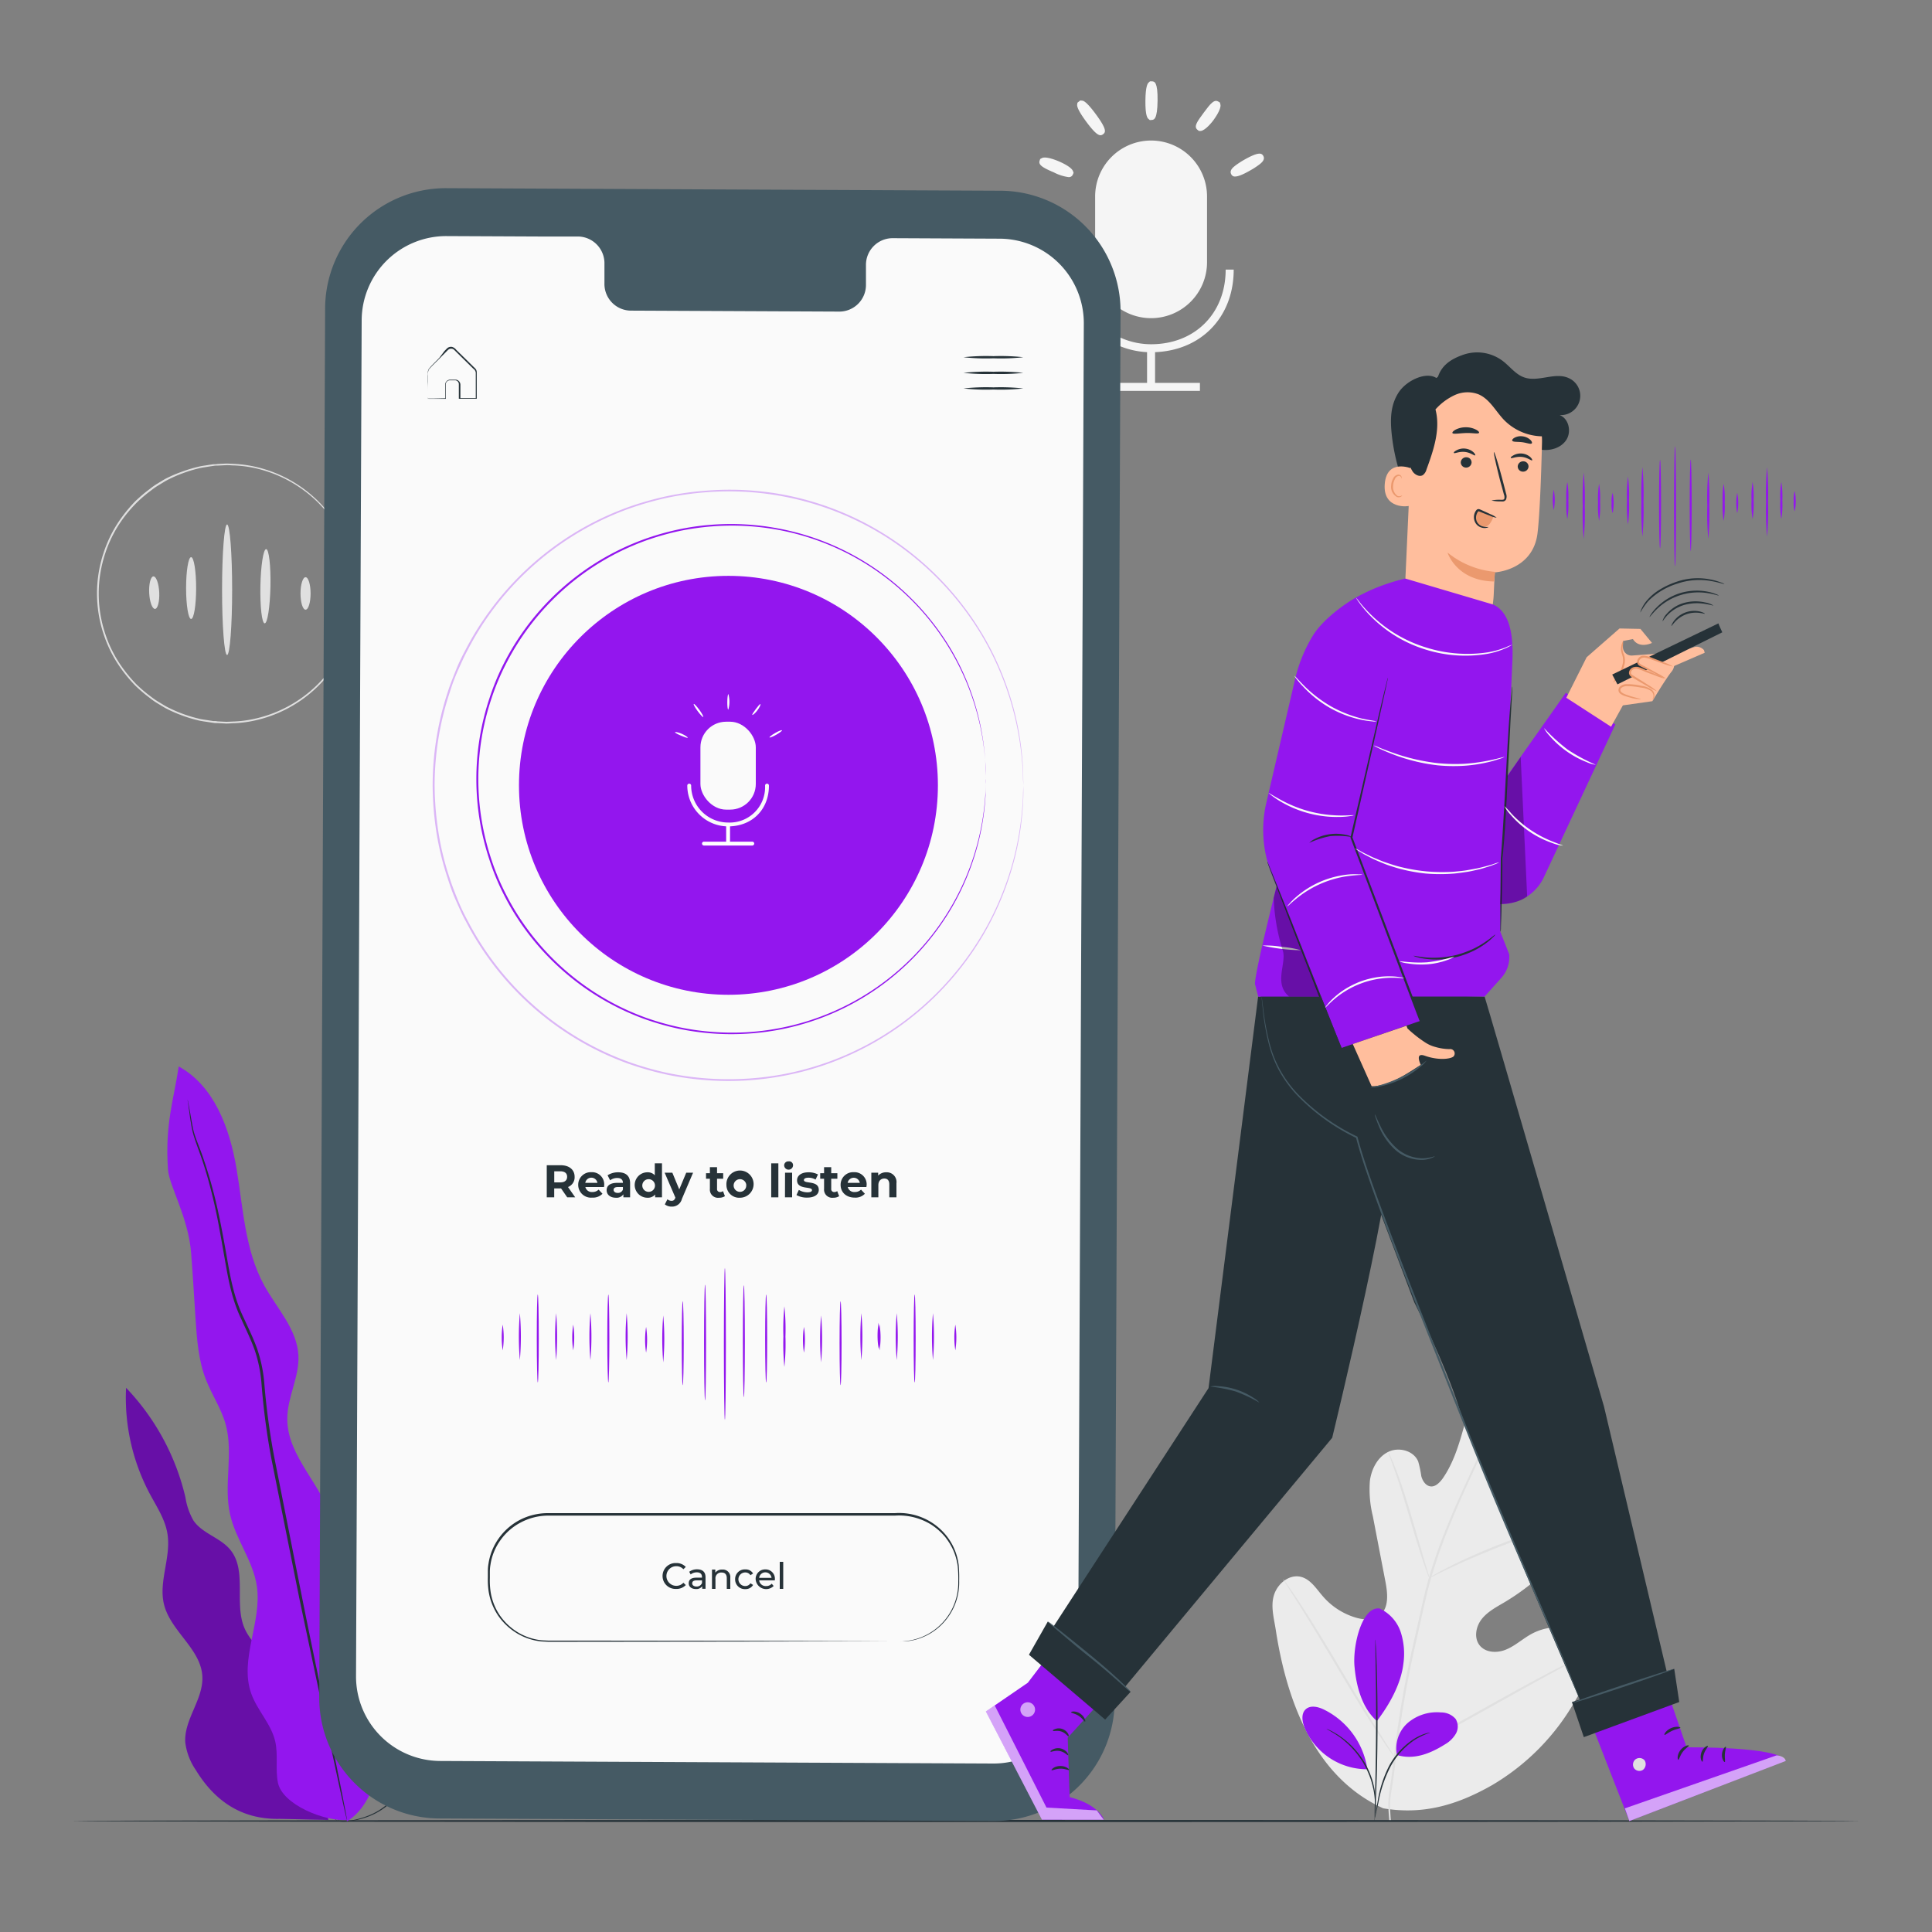 <svg xmlns="http://www.w3.org/2000/svg" viewBox="0 0 500 500"><rect x="0" y="0" width="500" height="500" fill="#808080" stroke="none"/><g id="freepik--background-complete--inject-47"><path d="M58.77,169.51c-.72,0-1.3-7.56-1.3-16.89s.58-16.89,1.3-16.89,1.31,7.56,1.31,16.89S59.49,169.51,58.77,169.51Z" style="fill:#e0e0e0"></path><path d="M49.46,160.19c-.72,0-1.3-3.6-1.3-8s.58-8,1.3-8,1.3,3.6,1.3,8S50.18,160.19,49.46,160.19Z" style="fill:#e0e0e0"></path><path d="M40.11,157.59c-.71,0-1.39-1.82-1.5-4.15s.38-4.23,1.09-4.27,1.4,1.82,1.51,4.15S40.83,157.55,40.11,157.59Z" style="fill:#e0e0e0"></path><path d="M68.5,161.32c-.72,0-1.21-4.32-1.11-9.63s.77-9.6,1.49-9.58,1.22,4.32,1.11,9.63S69.22,161.34,68.5,161.32Z" style="fill:#e0e0e0"></path><path d="M79.08,157.79c-.72,0-1.31-1.88-1.31-4.2s.59-4.21,1.31-4.21,1.3,1.88,1.3,4.21S79.8,157.79,79.08,157.79Z" style="fill:#e0e0e0"></path><path d="M92.22,153.59s0-.19,0-.54-.06-.91-.11-1.59c0-.35,0-.74-.07-1.17s-.14-.89-.21-1.4a23.87,23.87,0,0,0-.7-3.44,31.69,31.69,0,0,0-3.71-8.87,33.47,33.47,0,0,0-22.46-15.64,32.12,32.12,0,0,0-4.2-.48c-.72,0-1.44-.1-2.17-.08l-2.2.11c-.37,0-.74,0-1.11.07l-1.11.17c-.74.13-1.49.21-2.23.37a34.34,34.34,0,0,0-4.43,1.3,33.68,33.68,0,0,0-4.33,1.9c-.7.38-1.37.82-2.07,1.24a16.57,16.57,0,0,0-2,1.38,35.36,35.36,0,0,0-3.76,3.2A36.8,36.8,0,0,0,32,134a32.14,32.14,0,0,0-4.74,9.14,32.94,32.94,0,0,0,0,20.95A32.08,32.08,0,0,0,32,173.21a37.65,37.65,0,0,0,3.25,3.84,37.88,37.88,0,0,0,3.77,3.21,19.23,19.23,0,0,0,2,1.38c.7.41,1.37.85,2.07,1.23a35.2,35.2,0,0,0,4.33,1.91,36,36,0,0,0,4.43,1.3c.74.15,1.5.24,2.24.36l1.1.17c.37,0,.74,0,1.11.08l2.2.11c.73,0,1.45-.06,2.17-.08a30.31,30.31,0,0,0,4.2-.49,33.39,33.39,0,0,0,22.46-15.64,31.77,31.77,0,0,0,3.71-8.86,23.72,23.72,0,0,0,.7-3.45c.07-.5.17-1,.21-1.4s.05-.81.07-1.16c0-.69.08-1.21.11-1.59s0-.54,0-.54,0,.18,0,.54,0,.91,0,1.59c0,.35,0,.75,0,1.18s-.12.89-.19,1.4a23.36,23.36,0,0,1-.65,3.48,31.88,31.88,0,0,1-3.66,9A33.62,33.62,0,0,1,65,186.66a31.19,31.19,0,0,1-4.26.5c-.72,0-1.45.1-2.19.09l-2.23-.11c-.37,0-.75,0-1.13-.07l-1.12-.17c-.75-.12-1.51-.21-2.27-.36a35.23,35.23,0,0,1-4.49-1.31,36.19,36.19,0,0,1-4.4-1.92c-.71-.39-1.4-.84-2.1-1.25a17.55,17.55,0,0,1-2-1.4,37.73,37.73,0,0,1-3.82-3.25,37.64,37.64,0,0,1-3.31-3.9,32.84,32.84,0,0,1-4.83-9.29,33.28,33.28,0,0,1,0-21.27,32.56,32.56,0,0,1,4.82-9.29,37.64,37.64,0,0,1,3.31-3.9,37.63,37.63,0,0,1,3.82-3.24,17.55,17.55,0,0,1,2-1.4c.71-.42,1.39-.87,2.1-1.25A34.7,34.7,0,0,1,47.3,122a35.23,35.23,0,0,1,4.49-1.31c.76-.16,1.52-.24,2.27-.37l1.12-.17c.38,0,.75,0,1.13-.07l2.23-.11c.73,0,1.47.07,2.19.09a32.84,32.84,0,0,1,4.26.51,33.63,33.63,0,0,1,22.63,15.91,31.92,31.92,0,0,1,3.66,9,23.49,23.49,0,0,1,.65,3.47c.07.51.15,1,.19,1.41s0,.82,0,1.17c0,.69,0,1.22,0,1.6S92.22,153.59,92.22,153.59Z" style="fill:#e0e0e0"></path><path d="M297.9,82.34h0a14.48,14.48,0,0,1-14.48-14.48v-17A14.48,14.48,0,0,1,297.9,36.37h0a14.48,14.48,0,0,1,14.48,14.48v17A14.48,14.48,0,0,1,297.9,82.34Z" style="fill:#f5f5f5"></path><path d="M297.9,91.16a21.4,21.4,0,0,1-21.38-21.38h2.07A19.33,19.33,0,0,0,297.9,89.09c11.36,0,19.3-8,19.3-19.31h2.08C319.28,82.36,310.48,91.15,297.9,91.16Z" style="fill:#f5f5f5"></path><rect x="296.86" y="90.12" width="2.07" height="10.47" style="fill:#f5f5f5"></rect><rect x="285.26" y="99.09" width="25.28" height="2.07" style="fill:#f5f5f5"></rect><path d="M276.55,45.84a11.57,11.57,0,0,1-3.74-1.19c-3.08-1.31-4.12-2-3.75-3.08l.14-.43.49-.25c1.08-.49,3.82.64,4.35.87s3.25,1.42,3.65,2.54l.15.42-.21.5h0A1.09,1.09,0,0,1,276.55,45.84Z" style="fill:#f5f5f5"></path><path d="M284.82,35c-.66,0-1.66-.74-3.74-3.56-2.47-3.36-2.35-4.17-2.3-4.44l.06-.42.73-.58.49.05c.27,0,1.09.17,3.55,3.52,2.89,3.92,2.56,4.66,1.86,5.17h0A1.09,1.09,0,0,1,284.82,35Z" style="fill:#f5f5f5"></path><path d="M297.58,31.08l-.4-.34c-.2-.19-.79-.75-.75-4.7s.65-4.5.85-4.69l.34-.3h.52c.63.05,1.5.12,1.44,5s-.92,4.95-1.55,5Z" style="fill:#f5f5f5"></path><path d="M310.28,33.89l-.43-.34c-.91-.84-.09-2,1.69-4.41s2.7-3.49,3.77-2.85l.4.24.14.54c.25,1.23-1.58,3.69-1.79,4s-2.07,2.71-3.31,2.82Z" style="fill:#f5f5f5"></path><path d="M319.65,45.68a1,1,0,0,1-1-.58c-.56-1,.51-1.81,1-2.21A21.87,21.87,0,0,1,322,41.35c3.84-2.18,4.55-1.69,4.94-1,.56,1-.51,1.81-1,2.21a20.5,20.5,0,0,1-2.35,1.53C321.5,45.29,320.34,45.68,319.65,45.68Z" style="fill:#f5f5f5"></path><path d="M358,468c-17.71-8-25-27.71-27.82-46.11-.47-3.07-1.4-6.22-.45-9.17s4-5.4,7-4.62c2.46.64,3.94,3.09,5.61,5a18,18,0,0,0,8.42,5.5c2.13.65,4.65.82,6.37-.59,2.37-1.94,2-5.64,1.42-8.67q-1.63-8.47-3.26-16.95a28.78,28.78,0,0,1-.76-9.18c.41-3.05,2-6.12,4.74-7.46s6.61-.35,7.77,2.51a27.89,27.89,0,0,1,.79,3.76c.32,1.25,1.17,2.53,2.43,2.66s2.33-1,3.07-2c2.56-3.65,4-8,5.21-12.28s2.44-8.67,4.66-12.54,5.66-7.25,10-8.3,9.43.76,11.32,4.83.21,8.87-1.86,12.84A69,69,0,0,1,391,383.34a5.66,5.66,0,0,0-1.89,3c-.28,2.15,2,3.8,4.13,4.09,2.4.34,4.81-.35,7.23-.52s5.18.41,6.49,2.48c1.82,2.87-.17,6.6-2.33,9.21a59.18,59.18,0,0,1-15.33,13.1c-2.08,1.23-4.3,2.39-5.81,4.29s-2.09,4.83-.6,6.77,4.4,2.1,6.66,1.23,4.11-2.53,6.19-3.78c3.87-2.35,9.31-3.06,12.65.05a9.73,9.73,0,0,1,2.6,8.3,22.53,22.53,0,0,1-3.2,8.35A59.34,59.34,0,0,1,386.14,462c-9.05,5.15-17.84,7.72-28.11,6" style="fill:#ebebeb"></path><path d="M359.56,471.33c-.68-7.37.06-5.93,1.06-15.65A275.52,275.52,0,0,1,366,424.4c.61-2.74,1.22-5.46,1.82-8.13s1.21-5.31,1.95-7.86a139.3,139.3,0,0,1,5.13-14.4c1.86-4.51,3.78-8.71,5.6-12.63s3.62-7.54,5.38-10.77a109.78,109.78,0,0,1,9.45-14.6c1.24-1.63,2.25-2.86,2.94-3.69l.8-.94a1.88,1.88,0,0,1,.29-.3,3.64,3.64,0,0,1-.25.34c-.18.24-.43.57-.75,1-.66.85-1.64,2.11-2.86,3.76a115.81,115.81,0,0,0-9.26,14.66c-1.74,3.23-3.5,6.85-5.31,10.77s-3.71,8.13-5.55,12.63a140.24,140.24,0,0,0-5.07,14.36c-.74,2.54-1.33,5.16-1.94,7.83s-1.2,5.38-1.82,8.13a282.48,282.48,0,0,0-5.39,31.21c-1,9.68-1.81,8.21-1.18,15.55" style="fill:#e0e0e0"></path><path d="M369.91,408.36a5.92,5.92,0,0,1-.54-1.24c-.31-.81-.73-2-1.22-3.46-1-3-2.22-7.06-3.56-11.59s-2.62-8.62-3.66-11.54c-.51-1.46-.93-2.64-1.24-3.45a5.81,5.81,0,0,1-.41-1.28,6.36,6.36,0,0,1,.61,1.2c.37.79.86,1.95,1.42,3.39,1.13,2.9,2.48,7,3.82,11.52s2.49,8.53,3.4,11.62c.41,1.4.77,2.58,1.05,3.52A5.81,5.81,0,0,1,369.91,408.36Z" style="fill:#e0e0e0"></path><path d="M407.57,393.82a8.33,8.33,0,0,1-1.52.48c-1,.27-2.41.66-4.16,1.2-3.5,1.05-8.29,2.67-13.49,4.69s-9.83,4.06-13.14,5.63c-1.65.77-3,1.43-3.9,1.88a7.91,7.91,0,0,1-1.45.66,8.3,8.3,0,0,1,1.35-.85c.89-.52,2.19-1.24,3.83-2.06,3.27-1.66,7.89-3.77,13.1-5.8a140.46,140.46,0,0,1,13.59-4.54c1.76-.49,3.21-.82,4.22-1A8.69,8.69,0,0,1,407.57,393.82Z" style="fill:#e0e0e0"></path><path d="M361,454.87s-.14-.13-.36-.42l-.93-1.29c-.8-1.12-1.92-2.78-3.27-4.84-2.72-4.12-6.28-9.93-10.13-16.39s-7.37-12.3-10-16.47l-3.12-4.93-.84-1.35a1.75,1.75,0,0,1-.26-.49,2.3,2.3,0,0,1,.35.43c.26.35.56.77.93,1.29.81,1.12,1.92,2.77,3.28,4.83,2.71,4.12,6.28,9.93,10.13,16.4s7.36,12.29,10,16.46l3.12,4.93.85,1.35A2.91,2.91,0,0,1,361,454.87Z" style="fill:#e0e0e0"></path><path d="M409.71,428.53a1.9,1.9,0,0,1-.48.31l-1.41.78-5.22,2.83c-4.4,2.4-10.45,5.77-17.12,9.5s-12.77,7.06-17.22,9.36c-2.23,1.15-4,2.06-5.31,2.67l-1.46.69a1.82,1.82,0,0,1-.52.2,2,2,0,0,1,.47-.31l1.41-.78,5.22-2.83c4.41-2.39,10.45-5.76,17.13-9.5s12.76-7.06,17.21-9.36c2.23-1.15,4-2.06,5.31-2.66l1.46-.69A2.28,2.28,0,0,1,409.71,428.53Z" style="fill:#e0e0e0"></path></g><g id="freepik--Floor--inject-47"><path d="M481.42,471.28c0,.15-103.62.26-231.41.26s-231.43-.11-231.43-.26S122.18,471,250,471,481.42,471.14,481.42,471.28Z" style="fill:#263238"></path></g><g id="freepik--Plant--inject-47"><path d="M76.23,442c1-4.14-1.69-8.27-4.74-11.25s-6.7-5.65-8.31-9.61c-2.59-6.4.8-14.74-3.6-20.08-2.58-3.13-7.2-4.16-9.5-7.52a17.15,17.15,0,0,1-2.09-6,61.18,61.18,0,0,0-15.36-28.37,53,53,0,0,0,6.12,27.39c1.79,3.36,4,6.63,4.59,10.39,1,6.1-2.39,12.41-.86,18.39,1.76,6.85,9.49,11.4,9.89,18.45.34,6-4.83,11.24-4.41,17.2a16.13,16.13,0,0,0,2.7,7.06c4.66,7.64,11.47,12.89,21.74,12.66L85,471Z" style="fill:#9316EE"></path><g style="opacity:0.3"><path d="M76.23,442c1-4.14-1.69-8.27-4.74-11.25s-6.7-5.65-8.31-9.61c-2.59-6.4.8-14.74-3.6-20.08-2.58-3.13-7.2-4.16-9.5-7.52a17.15,17.15,0,0,1-2.09-6,61.18,61.18,0,0,0-15.36-28.37,53,53,0,0,0,6.12,27.39c1.79,3.36,4,6.63,4.59,10.39,1,6.1-2.39,12.41-.86,18.39,1.76,6.85,9.49,11.4,9.89,18.45.34,6-4.83,11.24-4.41,17.2a16.13,16.13,0,0,0,2.7,7.06c4.66,7.64,11.47,12.89,21.74,12.66L85,471Z"></path></g><path d="M87.53,471.35s.31,0,.88,0A15.9,15.9,0,0,0,91,471.1,22.23,22.23,0,0,0,95,470a17.06,17.06,0,0,0,4.91-2.81,6.64,6.64,0,0,0,1.94-2.66,12.84,12.84,0,0,0,.52-3.66,35.14,35.14,0,0,1,.24-4.12,11.58,11.58,0,0,1,1.53-4.21c1.5-2.69,3.88-5.15,4.59-8.54s.16-7-.47-10.82-1.26-8,.2-12.11,4.09-7.66,5.37-11.95.63-9.05.88-13.91a19.46,19.46,0,0,1,1.64-7.25c1-2.31,2.44-4.42,3.49-6.71,2.12-4.59,2.49-9.88,3.06-15.17.28-2.65.56-5.34.85-8.05a39.6,39.6,0,0,1,1.37-8.19,70.91,70.91,0,0,1,3-7.89,24.56,24.56,0,0,0,1.39-3.93,40.48,40.48,0,0,0,.37-4.2,50.45,50.45,0,0,0-.38-8.58c-.36-2.87-.9-5.75-1.23-8.69,0-.17,0-.35-.06-.51l.57.32a18.69,18.69,0,0,0-6.46,5.52,30.54,30.54,0,0,0-4,7.49c-2,5.31-2.76,10.92-3.8,16.36s-2.37,10.87-5.2,15.51c-1.41,2.3-3.07,4.36-4.5,6.51a17.14,17.14,0,0,0-3,6.88c-.73,5,2.21,9.64,1.63,14.67a17.17,17.17,0,0,1-2.36,6.81c-1.17,2.06-2.52,3.94-3.78,5.81A36.17,36.17,0,0,0,94,407.6a17.87,17.87,0,0,0-1.48,6.11c-.3,4.15.31,8.18,0,12.07a28.39,28.39,0,0,1-3.15,10.54c-1.54,3.12-3.23,5.92-4.65,8.62a43,43,0,0,0-1.89,4,18.61,18.61,0,0,0-1.09,3.89,24.56,24.56,0,0,0-.12,7.08A18.23,18.23,0,0,0,85.08,469a15.63,15.63,0,0,0,2.45,2.39s-.25-.15-.72-.5a5,5,0,0,1-.83-.69,9.35,9.35,0,0,1-1-1.1,18,18,0,0,1-3.65-9.14,24.74,24.74,0,0,1,0-7.18,19.59,19.59,0,0,1,1.08-4,43.83,43.83,0,0,1,1.89-4c1.4-2.72,3.08-5.53,4.58-8.63a27.89,27.89,0,0,0,3-10.36c.29-3.81-.34-7.83,0-12.07a18.2,18.2,0,0,1,1.51-6.32,37.3,37.3,0,0,1,3.34-5.83c1.26-1.88,2.6-3.75,3.73-5.77a16.46,16.46,0,0,0,2.26-6.54c.58-4.72-2.38-9.38-1.66-14.7a17.71,17.71,0,0,1,3.08-7.19c1.44-2.2,3.1-4.25,4.47-6.5,2.74-4.51,4.08-9.84,5.08-15.25s1.76-11.08,3.83-16.5a30.94,30.94,0,0,1,4.12-7.7,19.34,19.34,0,0,1,6.74-5.75l.51-.26.06.58c0,.15,0,.33.06.5.33,2.91.87,5.78,1.23,8.68a50.9,50.9,0,0,1,.38,8.71,40,40,0,0,1-.38,4.33,26.18,26.18,0,0,1-1.43,4.08,70,70,0,0,0-3,7.8,39.36,39.36,0,0,0-1.35,8.06q-.43,4.06-.86,8c-.58,5.26-.94,10.64-3.15,15.39-1.09,2.35-2.49,4.46-3.5,6.7a18.66,18.66,0,0,0-1.6,7c-.26,4.76.41,9.57-.94,14.06s-4.09,8-5.42,12-.83,8.05-.23,11.82,1.25,7.55.41,11-3.23,6-4.7,8.64A11.16,11.16,0,0,0,103,456.8a35.65,35.65,0,0,0-.27,4.07,13.2,13.2,0,0,1-.57,3.76,7.16,7.16,0,0,1-2.06,2.78,17.59,17.59,0,0,1-5,2.8A21.17,21.17,0,0,1,91,471.26,9.9,9.9,0,0,1,87.53,471.35Z" style="fill:#263238"></path><path d="M126.45,322.88a1.35,1.35,0,0,1,0,.4c-.06.3-.12.68-.2,1.15-.19,1-.42,2.49-.85,4.41s-1.54,4.07-2.45,6.66-1.93,5.58-2.82,8.94-1.69,7.07-2.53,11.08-1.75,8.38-3.95,12.5c-1,2.07-2.15,4.14-3,6.35a29,29,0,0,0-1.71,7.06,145,145,0,0,1-2.62,15.3l-7,29.12-6,23.71c-1.73,6.69-3.13,12.13-4.11,16L88,469.86c-.13.45-.23.82-.32,1.12s-.12.38-.14.37a2,2,0,0,1,.06-.39q.1-.45.24-1.14c.25-1.06.59-2.52,1-4.37l3.87-16c1.66-6.78,3.64-14.82,5.83-23.75s4.48-18.79,6.95-29.11a146.08,146.08,0,0,0,2.62-15.24,30,30,0,0,1,1.77-7.23c.91-2.27,2.06-4.35,3.08-6.4,2.18-4,3.07-8.32,4-12.31s1.7-7.73,2.64-11.09,1.94-6.36,2.94-8.94,2.09-4.73,2.57-6.59.75-3.37,1-4.36l.27-1.14A2.25,2.25,0,0,1,126.45,322.88Z" style="fill:#263238"></path><path d="M89.76,471.38c8.19-4.93,10.46-19.78,7-28.68s-9.52-17-10.5-26.54c-.76-7.31,1.6-14.84-.15-22-2.35-9.63-11.82-17.05-11.76-27,0-5.57,3.16-10.83,2.88-16.38-.35-6.82-5.61-12.2-8.89-18.19-5-9.17-5.4-20-7.16-30.34S55.41,281,46.25,276c-1.3,8.76-3.57,14.77-2.78,26.63.28,4.25,5.28,12.38,6,21.71.44,5.57.75,11.16,1.12,16.74.36,5.43.74,11,2.72,16,1.52,3.89,3.93,7.42,5.06,11.43,2.13,7.55-.56,15.76,1.17,23.42,1.46,6.49,6,12.05,6.94,18.63,1.34,9.24-4.59,18.89-1.47,27.7,1.54,4.37,5.16,7.86,6.21,12.38.81,3.5,0,7.22.71,10.74,1.19,5.68,12,10,17.83,9.64" style="fill:#9316EE"></path><path d="M48.56,284.64a2.78,2.78,0,0,1,.12.48c.07.36.16.83.27,1.42.25,1.25.53,3.12,1,5.48s1.8,5,2.86,8.32A116.32,116.32,0,0,1,56,311.59c1,4.22,1.85,8.89,2.73,13.9s1.81,10.38,4.32,15.52c1.17,2.6,2.5,5.23,3.51,8.09a36.74,36.74,0,0,1,1.85,9A182.24,182.24,0,0,0,71,377.22c2.57,12.95,5,25.29,7.24,36.52s4.37,21.29,6.12,29.78,3.09,15.3,4.06,20.1c.45,2.34.81,4.17,1.06,5.47.11.59.19,1.06.26,1.43a3,3,0,0,1,.06.49,2,2,0,0,1-.14-.47c-.09-.36-.2-.83-.34-1.42-.29-1.29-.69-3.11-1.21-5.44l-4.31-20c-1.79-8.49-3.92-18.56-6.28-29.75l-7.31-36.53a181.21,181.21,0,0,1-2.52-19.14,35.89,35.89,0,0,0-1.78-8.87c-1-2.8-2.3-5.42-3.46-8-2.53-5.21-3.43-10.72-4.31-15.7s-1.66-9.68-2.62-13.89-2-8-3.08-11.24-2.27-6-2.75-8.4-.66-4.25-.86-5.51l-.19-1.44A2.57,2.57,0,0,1,48.56,284.64Z" style="fill:#263238"></path><path d="M357.16,416.34a10.31,10.31,0,0,1,5.33,6,18.19,18.19,0,0,1,.71,8.17c-.61,5.3-3.62,10.65-6.86,14.89-4.47-3.89-5.5-10.69-5.8-14.18-.48-5.5,2-15.74,6.62-14.92" style="fill:#9316EE"></path><path d="M361.53,454.2a8.76,8.76,0,0,1,2.83-8.34,11.63,11.63,0,0,1,8.59-2.68,4.92,4.92,0,0,1,3.77,1.69,3.77,3.77,0,0,1,.06,3.8,7.65,7.65,0,0,1-2.82,2.77c-3.87,2.43-8.06,4.07-12.43,2.76" style="fill:#9316EE"></path><path d="M355.8,470.46a5.29,5.29,0,0,1,.16-1.09c.14-.77.32-1.76.54-2.95a30.83,30.83,0,0,1,3-9.41,18.92,18.92,0,0,1,6.75-7.17,13,13,0,0,1,2.75-1.22,7.6,7.6,0,0,1,.8-.2.85.85,0,0,1,.28,0,20.24,20.24,0,0,0-3.69,1.69,19.46,19.46,0,0,0-6.55,7.13,32.94,32.94,0,0,0-3.11,9.28c-.27,1.23-.49,2.23-.66,2.92A5.32,5.32,0,0,1,355.8,470.46Z" style="fill:#263238"></path><path d="M356,424.31a2.48,2.48,0,0,1,0,.47c0,.35.05.81.08,1.37.07,1.19.14,2.91.21,5,.13,4.25.24,10.12.21,16.61s-.18,12.36-.36,16.61c-.08,2.12-.17,3.84-.24,5,0,.56-.07,1-.1,1.37a2.48,2.48,0,0,1-.05.47,1.75,1.75,0,0,1,0-.48c0-.35,0-.81,0-1.37,0-1.23.07-2.94.12-5,.1-4.25.22-10.12.25-16.6s0-12.35-.11-16.6c0-2.09-.06-3.8-.08-5v-1.37A2.42,2.42,0,0,1,356,424.31Z" style="fill:#263238"></path><path d="M353.8,457.42a20.53,20.53,0,0,0-11.2-15c-1.49-.72-3.44-1.18-4.67-.07s-.95,3.1-.35,4.65a17.53,17.53,0,0,0,16.11,10.88" style="fill:#9316EE"></path><path d="M343.32,447.43a5.06,5.06,0,0,1,.95.41,11.8,11.8,0,0,1,1.07.57c.4.25.89.5,1.37.86a19.18,19.18,0,0,1,1.56,1.17,22.28,22.28,0,0,1,1.66,1.51,23,23,0,0,1,3.15,4.05,22.49,22.49,0,0,1,2.08,4.7,20.66,20.66,0,0,1,.52,2.18,16.65,16.65,0,0,1,.27,1.94,15.59,15.59,0,0,1,.07,1.6,7.74,7.74,0,0,1,0,1.22,4.61,4.61,0,0,1-.12,1c-.08,0,.07-1.47-.19-3.82-.08-.58-.15-1.22-.31-1.9s-.34-1.39-.55-2.13a24.05,24.05,0,0,0-2.07-4.61,23.57,23.57,0,0,0-3.08-4,20.12,20.12,0,0,0-1.61-1.51c-.51-.47-1-.84-1.51-1.2C344.63,448.12,343.29,447.5,343.32,447.43Z" style="fill:#263238"></path></g><g id="freepik--Device--inject-47"><path d="M257.09,471.28l-143.38-.66a31.24,31.24,0,0,1-31.09-31.37L84.14,79.8a31.23,31.23,0,0,1,31.38-31.1l143.38.66A31.23,31.23,0,0,1,290,80.73l-1.52,359.45A31.23,31.23,0,0,1,257.09,471.28Z" style="fill:#455a64"></path><path d="M258.69,61.77l-27.8-.13a6.91,6.91,0,0,0-6.78,7l0,5a6.9,6.9,0,0,1-6.78,7l-54.18-.25a6.9,6.9,0,0,1-6.72-7.09l0-5a6.93,6.93,0,0,0-6.72-7.09l-9.78,0-24.33-.11a21.88,21.88,0,0,0-22,21.78L92.14,433.74a21.88,21.88,0,0,0,21.77,22l143.1.66a21.88,21.88,0,0,0,22-21.78l1.48-350.86A21.87,21.87,0,0,0,258.69,61.77Z" style="fill:#fafafa"></path><path d="M187.6,328.11c.14,0,.26,8.82.26,19.69s-.12,19.7-.26,19.7-.26-8.82-.26-19.7S187.46,328.11,187.6,328.11Z" style="fill:#9316EE"></path><path d="M182.47,332.44c.14,0,.26,6.73.26,15s-.12,15-.26,15-.26-6.73-.26-15S182.32,332.44,182.47,332.44Z" style="fill:#9316EE"></path><path d="M176.69,336.74c.14,0,.26,4.87.26,10.88s-.12,10.89-.26,10.89-.26-4.87-.26-10.89S176.55,336.74,176.69,336.74Z" style="fill:#9316EE"></path><path d="M171.65,340.44a68.37,68.37,0,0,1,0,12.14,71,71,0,0,1,0-12.14Z" style="fill:#9316EE"></path><path d="M167.21,343.4a21.52,21.52,0,0,1,0,6.67,21.52,21.52,0,0,1,0-6.67Z" style="fill:#9316EE"></path><path d="M162.18,339.85a71,71,0,0,1,0,12.14,68.37,68.37,0,0,1,0-12.14Z" style="fill:#9316EE"></path><path d="M157.44,335c.14,0,.26,5.1.26,11.4s-.12,11.41-.26,11.41-.27-5.11-.27-11.41S157.29,335,157.44,335Z" style="fill:#9316EE"></path><path d="M217.54,336.74c.14,0,.26,4.87.26,10.88s-.12,10.89-.26,10.89-.26-4.87-.26-10.89S217.4,336.74,217.54,336.74Z" style="fill:#9316EE"></path><path d="M212.5,340.44a71,71,0,0,1,0,12.14,71,71,0,0,1,0-12.14Z" style="fill:#9316EE"></path><path d="M208.06,343.4a21.52,21.52,0,0,1,0,6.67,21.52,21.52,0,0,1,0-6.67Z" style="fill:#9316EE"></path><path d="M203,338.07a57.07,57.07,0,0,1,.27,7.85,57.07,57.07,0,0,1-.27,7.85,60.17,60.17,0,0,1-.26-7.85A60.17,60.17,0,0,1,203,338.07Z" style="fill:#9316EE"></path><path d="M198.28,335c.15,0,.27,5.1.27,11.4s-.12,11.41-.27,11.41-.26-5.11-.26-11.41S198.14,335,198.28,335Z" style="fill:#9316EE"></path><path d="M192.51,332.59c.14,0,.26,6.5.26,14.51s-.12,14.52-.26,14.52-.26-6.5-.26-14.52S192.36,332.59,192.51,332.59Z" style="fill:#9316EE"></path><path d="M222.92,352a71,71,0,0,1,0-12.14,71,71,0,0,1,0,12.14Z" style="fill:#9316EE"></path><path d="M227.37,349a21.52,21.52,0,0,1,0-6.67,21.52,21.52,0,0,1,0,6.67Z" style="fill:#9316EE"></path><path d="M152.8,339.85a71,71,0,0,1,0,12.14,71,71,0,0,1,0-12.14Z" style="fill:#9316EE"></path><path d="M148.35,342.81a21.45,21.45,0,0,1,0,6.66,21.45,21.45,0,0,1,0-6.66Z" style="fill:#9316EE"></path><path d="M143.92,339.85a71,71,0,0,1,0,12.14,71,71,0,0,1,0-12.14Z" style="fill:#9316EE"></path><path d="M139.18,335c.14,0,.26,5.1.26,11.4s-.12,11.41-.26,11.41-.26-5.11-.26-11.41S139,335,139.18,335Z" style="fill:#9316EE"></path><path d="M134.54,339.85a71,71,0,0,1,0,12.14,71,71,0,0,1,0-12.14Z" style="fill:#9316EE"></path><path d="M130.1,342.81a21.45,21.45,0,0,1,0,6.66,21.45,21.45,0,0,1,0-6.66Z" style="fill:#9316EE"></path><path d="M241.45,339.85a71,71,0,0,1,0,12.14,71,71,0,0,1,0-12.14Z" style="fill:#9316EE"></path><path d="M236.71,335c.15,0,.26,5.1.26,11.4s-.11,11.41-.26,11.41-.26-5.11-.26-11.41S236.57,335,236.71,335Z" style="fill:#9316EE"></path><path d="M232.08,339.85a71,71,0,0,1,0,12.14,68.37,68.37,0,0,1,0-12.14Z" style="fill:#9316EE"></path><path d="M227.63,342.81a21.45,21.45,0,0,1,0,6.66,21.45,21.45,0,0,1,0-6.66Z" style="fill:#9316EE"></path><path d="M247.24,342.81a21.45,21.45,0,0,1,0,6.66,21.45,21.45,0,0,1,0-6.66Z" style="fill:#9316EE"></path><g style="opacity:0.3"><path d="M264.83,203.24s0-.42-.06-1.24,0-2-.16-3.63a77.21,77.21,0,0,0-2.19-13.76,75.18,75.18,0,0,0-3.13-9.58A74.42,74.42,0,0,0,254,164.3a77.1,77.1,0,0,0-19.36-21.63,76.11,76.11,0,0,0-32.06-14.22,75.77,75.77,0,0,0-19.62-1.07,76.56,76.56,0,0,0-10.19,1.42,80.81,80.81,0,0,0-10.18,2.91,76.27,76.27,0,0,0-35.36,26.52,74.83,74.83,0,0,0-6.2,10c-.94,1.74-1.74,3.56-2.56,5.38s-1.49,3.7-2.09,5.62a76.62,76.62,0,0,0-3.9,24,81.74,81.74,0,0,0,1,12.25,73,73,0,0,0,2.89,11.77c.61,1.92,1.36,3.77,2.1,5.62s1.61,3.64,2.55,5.38a76.15,76.15,0,0,0,41.57,36.52,80.81,80.81,0,0,0,10.18,2.91,77.82,77.82,0,0,0,29.82.35,76,76,0,0,0,32.05-14.22A77,77,0,0,0,254,242.16a73.41,73.41,0,0,0,5.31-10.73,74.71,74.71,0,0,0,3.14-9.57,77.93,77.93,0,0,0,2.18-13.76c.14-1.59.11-2.81.16-3.63s.06-1.23.06-1.23,0,.41,0,1.23,0,2-.11,3.64a75,75,0,0,1-2.09,13.8,76.61,76.61,0,0,1-8.39,20.4,77.17,77.17,0,0,1-19.38,21.78,75.25,75.25,0,0,1-14.61,8.77,74.44,74.44,0,0,1-17.59,5.58,76.24,76.24,0,0,1-19.74,1.11,77.81,77.81,0,0,1-10.26-1.42,81.67,81.67,0,0,1-10.24-2.91,76.76,76.76,0,0,1-35.62-26.69,75.75,75.75,0,0,1-6.24-10.05c-1-1.76-1.75-3.59-2.58-5.42s-1.5-3.73-2.11-5.66a74.86,74.86,0,0,1-2.92-11.85,82.8,82.8,0,0,1-1-12.33,77.4,77.4,0,0,1,3.92-24.17c.61-1.93,1.38-3.79,2.12-5.66s1.63-3.65,2.57-5.41a74.79,74.79,0,0,1,6.25-10,76.71,76.71,0,0,1,35.61-26.68,81.67,81.67,0,0,1,10.24-2.91,77.58,77.58,0,0,1,10.26-1.42A76.13,76.13,0,0,1,202.64,128a76.2,76.2,0,0,1,32.2,14.34,77.35,77.35,0,0,1,19.39,21.78,73.69,73.69,0,0,1,5.29,10.79,75.68,75.68,0,0,1,3.1,9.62,74.88,74.88,0,0,1,2.09,13.8c.13,1.6.08,2.82.11,3.64S264.83,203.24,264.83,203.24Z" style="fill:#9316EE"></path></g><path d="M255.16,201.59s0-.36,0-1.07,0-1.76-.15-3.13a65.85,65.85,0,0,0-25.88-48,65.57,65.57,0,0,0-27.65-12.25,65.75,65.75,0,0,0-16.92-.93,67.21,67.21,0,0,0-8.8,1.23,70.19,70.19,0,0,0-8.77,2.51,65.77,65.77,0,0,0-35.85,31.49,62.54,62.54,0,0,0-4,9.48,65.69,65.69,0,0,0,0,41.42,60.68,60.68,0,0,0,4,9.49,64.23,64.23,0,0,0,5.35,8.61,65.81,65.81,0,0,0,30.5,22.89,70.63,70.63,0,0,0,8.77,2.5,65.55,65.55,0,0,0,8.8,1.23,64.85,64.85,0,0,0,16.92-.93,65.57,65.57,0,0,0,27.65-12.25A65.77,65.77,0,0,0,255,205.78c.13-1.37.1-2.42.15-3.13s0-1.06,0-1.06,0,1.45-.09,4.2a65,65,0,0,1-9,29.53,66.73,66.73,0,0,1-16.72,18.8,65.8,65.8,0,0,1-27.8,12.39,67.06,67.06,0,0,1-25.89-.27,71.21,71.21,0,0,1-8.84-2.51,66.21,66.21,0,0,1-30.75-23,64.05,64.05,0,0,1-5.4-8.68,61.17,61.17,0,0,1-4-9.56,66.12,66.12,0,0,1,0-41.74,61.22,61.22,0,0,1,4-9.56,65.53,65.53,0,0,1,5.39-8.67,66.19,66.19,0,0,1,30.75-23,69.52,69.52,0,0,1,8.84-2.51,64.69,64.69,0,0,1,8.85-1.23,65.76,65.76,0,0,1,17,1,65.84,65.84,0,0,1,27.79,12.38A66.62,66.62,0,0,1,246,167.85a65,65,0,0,1,9,29.53C255.2,200.14,255.16,201.59,255.16,201.59Z" style="fill:#9316EE"></path><circle cx="188.52" cy="203.24" r="54.21" style="fill:#9316EE"></circle><rect x="181.27" y="186.78" width="14.33" height="22.75" rx="6.64" style="fill:#fafafa"></rect><path d="M188.43,213.87a10.58,10.58,0,0,1-10.56-10.56.5.5,0,0,1,1,0,9.57,9.57,0,0,0,9.56,9.56,9.16,9.16,0,0,0,9.57-9.56.5.5,0,0,1,.5-.5.5.5,0,0,1,.5.5C199,209.52,194.65,213.86,188.43,213.87Z" style="fill:#fafafa"></path><rect x="187.93" y="213.36" width="1" height="5.18" style="fill:#fff"></rect><path d="M194.69,218.82H182.18a.5.5,0,0,1-.5-.5.5.5,0,0,1,.5-.5h12.51a.5.5,0,0,1,.5.5A.51.51,0,0,1,194.69,218.82Z" style="fill:#fff"></path><path d="M178,190.92c-.06.13-.82-.14-1.72-.52s-1.62-.75-1.58-.89.86,0,1.78.41S178,190.79,178,190.92Z" style="fill:#fff"></path><path d="M182,185.56c-.11.09-.76-.6-1.45-1.53s-1.15-1.76-1-1.84.76.6,1.45,1.53S182.1,185.48,182,185.56Z" style="fill:#fff"></path><path d="M188.47,183.64c-.15,0-.25-.87-.24-2s.14-2,.28-2a7.56,7.56,0,0,1,0,3.93Z" style="fill:#fff"></path><path d="M196.79,182.23c.12.08-.19.82-.77,1.6s-1.22,1.28-1.32,1.18.33-.74.9-1.5S196.66,182.16,196.79,182.23Z" style="fill:#fff"></path><path d="M202.38,189c.07.13-.6.64-1.49,1.15s-1.67.81-1.74.69.59-.64,1.48-1.15S202.31,188.88,202.38,189Z" style="fill:#fff"></path><path d="M146.8,309.87l-1.6-2.31h-1.77v2.31H141.5v-8.31h3.6c2.22,0,3.61,1.16,3.61,3A2.69,2.69,0,0,1,147,307.2l1.86,2.67ZM145,303.13h-1.56V306H145c1.18,0,1.77-.55,1.77-1.45S146.17,303.13,145,303.13Z" style="fill:#263238"></path><path d="M156.32,307.2h-4.83a1.7,1.7,0,0,0,1.83,1.29,2.19,2.19,0,0,0,1.6-.62l1,1.07a3.39,3.39,0,0,1-2.64,1,3.31,3.31,0,0,1-3.64-3.29,3.25,3.25,0,0,1,3.4-3.29,3.16,3.16,0,0,1,3.33,3.31C156.36,306.85,156.33,307.05,156.32,307.2Zm-4.85-1.08h3.14a1.59,1.59,0,0,0-3.14,0Z" style="fill:#263238"></path><path d="M163.07,306.23v3.64h-1.74v-.79a2.09,2.09,0,0,1-1.94.89c-1.5,0-2.39-.83-2.39-1.94s.8-1.91,2.74-1.91h1.47c0-.79-.47-1.26-1.47-1.26a3.09,3.09,0,0,0-1.84.6l-.66-1.3a5,5,0,0,1,2.75-.77C161.94,303.39,163.07,304.3,163.07,306.23Zm-1.86,1.63v-.66h-1.27c-.86,0-1.14.32-1.14.75s.4.77,1,.77A1.35,1.35,0,0,0,161.21,307.86Z" style="fill:#263238"></path><path d="M171.32,301.07v8.8h-1.77v-.73a2.44,2.44,0,0,1-2,.83,3.29,3.29,0,0,1,0-6.58,2.47,2.47,0,0,1,1.91.77v-3.09Zm-1.82,5.61a1.64,1.64,0,1,0-1.62,1.77A1.62,1.62,0,0,0,169.5,306.68Z" style="fill:#263238"></path><path d="M179.37,303.49l-2.89,6.78a2.62,2.62,0,0,1-2.64,2,2.8,2.8,0,0,1-1.78-.58l.67-1.32a1.67,1.67,0,0,0,1.05.41c.51,0,.79-.23,1-.8l0-.06-2.77-6.43H174l1.79,4.33,1.81-4.33Z" style="fill:#263238"></path><path d="M187.61,309.57a2.68,2.68,0,0,1-1.51.4,2.1,2.1,0,0,1-2.38-2.29v-2.62h-1v-1.43h1v-1.56h1.85v1.56h1.59v1.43h-1.59v2.59a.75.75,0,0,0,.79.85,1.27,1.27,0,0,0,.75-.24Z" style="fill:#263238"></path><path d="M188,306.68a3.52,3.52,0,1,1,3.51,3.29A3.29,3.29,0,0,1,188,306.68Zm5.14,0a1.64,1.64,0,1,0-1.63,1.77A1.62,1.62,0,0,0,193.12,306.68Z" style="fill:#263238"></path><path d="M199.59,301.07h1.85v8.8h-1.85Z" style="fill:#263238"></path><path d="M202.94,301.56a1.06,1.06,0,0,1,1.15-1,1,1,0,0,1,1.15,1,1.15,1.15,0,0,1-2.3,0Zm.23,1.93H205v6.38h-1.85Z" style="fill:#263238"></path><path d="M206.12,309.28l.62-1.33a4.36,4.36,0,0,0,2.22.62c.86,0,1.18-.23,1.18-.58,0-1.05-3.86,0-3.86-2.53,0-1.21,1.09-2.07,2.95-2.07a5.2,5.2,0,0,1,2.46.56l-.62,1.32a3.62,3.62,0,0,0-1.84-.48c-.83,0-1.18.27-1.18.6,0,1.09,3.85,0,3.85,2.55,0,1.19-1.1,2-3,2A5.54,5.54,0,0,1,206.12,309.28Z" style="fill:#263238"></path><path d="M217.17,309.57a2.68,2.68,0,0,1-1.51.4,2.11,2.11,0,0,1-2.39-2.29v-2.62h-1v-1.43h1v-1.56h1.85v1.56h1.59v1.43h-1.59v2.59a.75.75,0,0,0,.8.85,1.31,1.31,0,0,0,.75-.24Z" style="fill:#263238"></path><path d="M224.23,307.2H219.4a1.7,1.7,0,0,0,1.83,1.29,2.19,2.19,0,0,0,1.6-.62l1,1.07a3.35,3.35,0,0,1-2.63,1c-2.21,0-3.65-1.39-3.65-3.29a3.25,3.25,0,0,1,3.41-3.29,3.16,3.16,0,0,1,3.33,3.31C224.27,306.85,224.24,307.05,224.23,307.2Zm-4.86-1.08h3.15a1.6,1.6,0,0,0-3.15,0Z" style="fill:#263238"></path><path d="M232,306.22v3.65h-1.85V306.5c0-1-.48-1.5-1.29-1.5s-1.54.54-1.54,1.72v3.15H225.5v-6.38h1.77v.75a2.79,2.79,0,0,1,2.11-.85A2.51,2.51,0,0,1,232,306.22Z" style="fill:#263238"></path><path d="M171.47,407.9a3.34,3.34,0,0,1,3.5-3.38,3.27,3.27,0,0,1,2.51,1l-.62.6a2.44,2.44,0,0,0-1.85-.79,2.54,2.54,0,1,0,0,5.08,2.45,2.45,0,0,0,1.85-.8l.62.6a3.28,3.28,0,0,1-2.52,1A3.34,3.34,0,0,1,171.47,407.9Z" style="fill:#263238"></path><path d="M182.59,408.18v3h-.86v-.66a1.86,1.86,0,0,1-1.64.72c-1.13,0-1.85-.61-1.85-1.47s.52-1.47,2-1.47h1.43v-.18c0-.76-.44-1.2-1.34-1.2a2.53,2.53,0,0,0-1.58.54l-.38-.68a3.32,3.32,0,0,1,2.07-.64C181.81,406.16,182.59,406.82,182.59,408.18Zm-.91,1.49V409h-1.39c-.9,0-1.15.35-1.15.78s.41.81,1.1.81A1.44,1.44,0,0,0,181.68,409.67Z" style="fill:#263238"></path><path d="M189,408.32v2.88h-.91v-2.77c0-1-.49-1.46-1.34-1.46a1.48,1.48,0,0,0-1.59,1.66v2.57h-.9v-5h.86V407a2.15,2.15,0,0,1,1.81-.8A1.93,1.93,0,0,1,189,408.32Z" style="fill:#263238"></path><path d="M190.25,408.7a2.5,2.5,0,0,1,2.65-2.54,2.21,2.21,0,0,1,2,1.06l-.69.44a1.55,1.55,0,0,0-1.35-.71,1.76,1.76,0,0,0,0,3.52,1.56,1.56,0,0,0,1.35-.72l.69.43a2.22,2.22,0,0,1-2,1.08A2.51,2.51,0,0,1,190.25,408.7Z" style="fill:#263238"></path><path d="M200.52,409h-4.05a1.69,1.69,0,0,0,1.81,1.47,1.86,1.86,0,0,0,1.44-.61l.5.59a2.73,2.73,0,0,1-4.66-1.75,2.45,2.45,0,0,1,2.51-2.54,2.41,2.41,0,0,1,2.47,2.57A2.45,2.45,0,0,1,200.52,409Zm-4.05-.65h3.2a1.61,1.61,0,0,0-3.2,0Z" style="fill:#263238"></path><path d="M201.8,404.2h.9v7h-.9Z" style="fill:#263238"></path><path d="M232.91,424.83s.25,0,.73-.07l.89-.06,1.23-.2A15.19,15.19,0,0,0,248,409.35a34.69,34.69,0,0,0-.13-3.92,15.8,15.8,0,0,0-1.06-4,16.61,16.61,0,0,0-2.27-3.75,16.36,16.36,0,0,0-3.45-3.05,15.77,15.77,0,0,0-9.46-2.39l-10.89,0-24,0-55,0A15.17,15.17,0,0,0,134.8,394a14.85,14.85,0,0,0-5.27,4.58,14.51,14.51,0,0,0-2.6,6.38,11,11,0,0,0-.16,1.71c0,.57,0,1.16,0,1.74a20.24,20.24,0,0,0,.18,3.41,14.84,14.84,0,0,0,2.4,6.22,15.32,15.32,0,0,0,4.78,4.47,14.87,14.87,0,0,0,6.09,2l1.59.07h4.8l44.93.05,30.29.08,8.24,0,2.14,0,.73,0-.73,0-2.14,0-8.24.05-30.29.08-44.93.05h-4.8l-1.64-.08a15.32,15.32,0,0,1-6.29-2.06,15.89,15.89,0,0,1-4.95-4.61,15.52,15.52,0,0,1-2.49-6.43,21.49,21.49,0,0,1-.18-3.49c0-.59,0-1.16,0-1.76a10.59,10.59,0,0,1,.16-1.77,15.15,15.15,0,0,1,2.68-6.6,15.54,15.54,0,0,1,5.46-4.75,15.79,15.79,0,0,1,7.12-1.74l55,0,24,0,10.89,0a15.68,15.68,0,0,1,13.18,5.62,15.17,15.17,0,0,1,3.37,7.93,38.15,38.15,0,0,1,.11,4A15.35,15.35,0,0,1,243.12,421a15.11,15.11,0,0,1-7.34,3.6l-1.24.17c-.35,0-.66,0-.9,0Z" style="fill:#263238"></path><path d="M264.83,100.53a52.68,52.68,0,0,1-7.73.28,52.76,52.76,0,0,1-7.74-.28,54.49,54.49,0,0,1,7.74-.28A54.4,54.4,0,0,1,264.83,100.53Z" style="fill:#263238"></path><path d="M264.83,96.49a52.68,52.68,0,0,1-7.73.28,52.76,52.76,0,0,1-7.74-.28,54.49,54.49,0,0,1,7.74-.28A54.4,54.4,0,0,1,264.83,96.49Z" style="fill:#263238"></path><path d="M264.83,92.45a52.68,52.68,0,0,1-7.73.28,52.76,52.76,0,0,1-7.74-.28,54.49,54.49,0,0,1,7.74-.28A54.4,54.4,0,0,1,264.83,92.45Z" style="fill:#263238"></path><path d="M110.67,103.14a1.32,1.32,0,0,1,.33,0l.93,0,3.41-.08-.09.1c0-.76,0-1.58,0-2.48,0-.46,0-.89,0-1.42a1.31,1.31,0,0,1,1.15-1c.55,0,1,0,1.63,0a1.33,1.33,0,0,1,1.12,1.32c0,1.15,0,2.36,0,3.61l-.16-.16,4.31,0-.17.16c0-1.73,0-3.52,0-5.36,0-.46,0-.92,0-1.37a1.39,1.39,0,0,0-.6-1l-1.88-1.85-1.82-1.79-.88-.87c-.3-.29-.54-.6-.89-.67a1.16,1.16,0,0,0-1,.19c-.26.22-.54.53-.8.79-.53.53-1,1-1.54,1.56-1,1-2,1.93-2.73,2.8a3,3,0,0,0-.21,1.61c0,.53,0,1,0,1.52,0,.93,0,1.74,0,2.44s0,1.14,0,1.56a3.85,3.85,0,0,1,0,.57,3.2,3.2,0,0,1,0-.52c0-.42,0-.92,0-1.54s0-1.53-.06-2.46c0-.49,0-1,0-1.55,0-.28,0-.56,0-.85a1.84,1.84,0,0,1,.24-.9c.8-1,1.75-1.84,2.73-2.88L115,90.87c.28-.27.5-.54.83-.82a1.46,1.46,0,0,1,1.25-.25,2.27,2.27,0,0,1,1,.74l.89.87,1.82,1.78,1.88,1.86a3.08,3.08,0,0,1,.49.52,1.39,1.39,0,0,1,.22.72c0,.46,0,.91,0,1.38,0,1.83,0,3.63,0,5.36v.17h-.17l-4.31,0h-.15v-.16c0-1.25,0-2.46,0-3.61a1,1,0,0,0-.87-1c-.5,0-1.08,0-1.57,0a1.05,1.05,0,0,0-.92.84c0,.43,0,.93,0,1.37v2.57h-.1l-3.47,0-.9,0Z" style="fill:#263238"></path></g><g id="freepik--Character--inject-47"><path d="M381.48,159.25c.14,4.69-3.18,5.14-5.47,5.33s-4.91-.85-7-1.84c-4.24-2-8.35-4.08-10.06-8.76" style="fill:#ffbe9d"></path><path d="M433.5,115.48c.14,0,.26,7,.26,15.55s-.12,15.54-.26,15.54-.26-7-.26-15.54S433.36,115.48,433.5,115.48Z" style="fill:#9316EE"></path><path d="M437.55,118.9c.14,0,.26,5.31.26,11.87s-.12,11.86-.26,11.86-.26-5.31-.26-11.86S437.41,118.9,437.55,118.9Z" style="fill:#9316EE"></path><path d="M442.11,122.29a72.13,72.13,0,0,1,.26,8.59,72.24,72.24,0,0,1-.26,8.6,69.79,69.79,0,0,1-.26-8.6A69.68,69.68,0,0,1,442.11,122.29Z" style="fill:#9316EE"></path><path d="M446.08,125.21a21.9,21.9,0,0,1,.26,4.8,21.85,21.85,0,0,1-.26,4.79,22.61,22.61,0,0,1-.26-4.79A22.67,22.67,0,0,1,446.08,125.21Z" style="fill:#9316EE"></path><path d="M449.59,127.55a13.43,13.43,0,0,1,0,5.26,13.43,13.43,0,0,1,0-5.26Z" style="fill:#9316EE"></path><path d="M453.57,124.74a22.67,22.67,0,0,1,.26,4.8,22.53,22.53,0,0,1-.26,4.79,21.77,21.77,0,0,1-.26-4.79A21.9,21.9,0,0,1,453.57,124.74Z" style="fill:#9316EE"></path><path d="M457.31,120.89a79.11,79.11,0,0,1,.26,9,79.11,79.11,0,0,1-.26,9,76.42,76.42,0,0,1-.26-9A76.42,76.42,0,0,1,457.31,120.89Z" style="fill:#9316EE"></path><path d="M409.87,122.29a72.13,72.13,0,0,1,.26,8.59,72.24,72.24,0,0,1-.26,8.6,69.79,69.79,0,0,1-.26-8.6A69.68,69.68,0,0,1,409.87,122.29Z" style="fill:#9316EE"></path><path d="M413.84,125.21a21.9,21.9,0,0,1,.26,4.8,21.85,21.85,0,0,1-.26,4.79,22.61,22.61,0,0,1-.26-4.79A22.67,22.67,0,0,1,413.84,125.21Z" style="fill:#9316EE"></path><path d="M417.35,127.55a13.43,13.43,0,0,1,0,5.26,6.74,6.74,0,0,1-.26-2.63A6.74,6.74,0,0,1,417.35,127.55Z" style="fill:#9316EE"></path><path d="M421.32,123.34a36.42,36.42,0,0,1,.26,6.2,36.25,36.25,0,0,1-.26,6.19,37.52,37.52,0,0,1-.26-6.19A37.7,37.7,0,0,1,421.32,123.34Z" style="fill:#9316EE"></path><path d="M425.06,120.89a75,75,0,0,1,.27,9,75,75,0,0,1-.27,9,79.11,79.11,0,0,1-.26-9A79.11,79.11,0,0,1,425.06,120.89Z" style="fill:#9316EE"></path><path d="M429.62,119c.15,0,.26,5.13.26,11.45s-.11,11.46-.26,11.46-.26-5.13-.26-11.46S429.48,119,429.62,119Z" style="fill:#9316EE"></path><path d="M405.62,134.33a21.77,21.77,0,0,1-.26-4.79,21.9,21.9,0,0,1,.26-4.8,22.67,22.67,0,0,1,.26,4.8A22.53,22.53,0,0,1,405.62,134.33Z" style="fill:#9316EE"></path><path d="M402.11,132a13.43,13.43,0,0,1,0-5.26,13.43,13.43,0,0,1,0,5.26Z" style="fill:#9316EE"></path><path d="M461,124.74a22.67,22.67,0,0,1,.26,4.8,22.53,22.53,0,0,1-.26,4.79,21.77,21.77,0,0,1-.26-4.79A21.9,21.9,0,0,1,461,124.74Z" style="fill:#9316EE"></path><path d="M464.48,127.08a13.43,13.43,0,0,1,0,5.26,6.7,6.7,0,0,1-.26-2.63A6.74,6.74,0,0,1,464.48,127.08Z" style="fill:#9316EE"></path><path d="M429.21,431.07l7.29,21.14s23.94-.3,25.66,3.48l-40.48,15.59L409,438.8Z" style="fill:#9316EE"></path><path d="M423.3,455.28a1.77,1.77,0,0,0-.41,2.33,1.7,1.7,0,0,0,2.3.43,1.88,1.88,0,0,0,.43-2.47,1.77,1.77,0,0,0-2.45-.18" style="fill:#e0e0e0"></path><g style="opacity:0.6"><path d="M421.68,471.28,420.52,468l39.25-13.71s2.11.09,2.39,1.44Z" style="fill:#fff"></path></g><path d="M437.08,451.75c.07.2-.89.67-1.62,1.68s-.92,2.05-1.13,2-.36-1.27.54-2.47S437.05,451.56,437.08,451.75Z" style="fill:#263238"></path><path d="M442,451.87c.12.18-.61.84-1,1.94s-.2,2.05-.4,2.12-.76-1-.3-2.36S441.92,451.69,442,451.87Z" style="fill:#263238"></path><path d="M446.37,456c-.16.11-.82-.77-.73-2s.85-2.07,1-1.93-.21.93-.26,2S446.56,455.93,446.37,456Z" style="fill:#263238"></path><path d="M434.88,447.12c0,.21-1,.29-2.11.79s-1.83,1.2-2,1.07.39-1.16,1.68-1.74S434.92,446.93,434.88,447.12Z" style="fill:#263238"></path><path d="M275.18,423.45l-.46.6L266,435.49l-10.85,7.44,14.53,28,16,0s-1.16-3.85-8.85-5.84l-.51-15.37,13.82-15.18" style="fill:#9316EE"></path><g style="opacity:0.6"><polygon points="255.11 442.93 269.64 470.92 285.64 470.94 283.84 468.53 270.83 467.8 257.42 441.34 255.11 442.93" style="fill:#fff"></polygon></g><path d="M276.69,458.06c-.12.16-1-.36-2.28-.33s-2.15.55-2.27.39.75-1.08,2.26-1.09S276.84,457.93,276.69,458.06Z" style="fill:#263238"></path><path d="M276.43,454.25c-.16.11-.87-.83-2.15-1.08s-2.29.33-2.39.16.13-.34.58-.58a3,3,0,0,1,3.65.73C276.44,453.88,276.51,454.2,276.43,454.25Z" style="fill:#263238"></path><path d="M276.54,449.35c-.18.09-.72-.83-1.83-1.22s-2.12,0-2.2-.2.16-.31.6-.47a2.72,2.72,0,0,1,1.83,0,2.8,2.8,0,0,1,1.43,1.14C276.61,449,276.62,449.32,276.54,449.35Z" style="fill:#263238"></path><path d="M280.82,445.56c-.19.07-.63-.84-1.63-1.49s-2-.74-2-.94,1.19-.45,2.39.36S281,445.54,280.82,445.56Z" style="fill:#263238"></path><g style="opacity:0.6"><path d="M267.87,442.45a1.9,1.9,0,1,1-1.9-1.9A1.9,1.9,0,0,1,267.87,442.45Z" style="fill:#fff"></path></g><path d="M359.1,296.19c3.78,1.4-14.33,75.91-14.33,75.91L290.1,437.83l-18.22-15.7,40.89-62.89L325.6,257.9l29.48,1.6Z" style="fill:#263238"></path><path d="M384.21,257.9c.52,1.44,30.9,106.1,30.9,106.1L432,435.37l-22,7.17s-28.86-66.79-32.33-78S366,337,366,337L350,294.7s-25.58-14.13-23.7-38Z" style="fill:#263238"></path><polygon points="434.59 440.48 433.29 431.89 406.81 440.49 409.89 449.57 434.59 440.48" style="fill:#263238"></polygon><path d="M326.51,257.9s.05.28.12.84l.31,2.46a66.19,66.19,0,0,0,1.75,9.26,30,30,0,0,0,2.49,6.23,31.11,31.11,0,0,0,4.64,6.39,53.16,53.16,0,0,0,15.42,11.06l.09.05,0,.09c1,3.8,2.31,7.73,3.74,11.79s3,8.25,4.62,12.57c3.26,8.63,6.86,17.75,10.59,27.18,5.2,13,10,25.49,14.67,36.73s8.92,21.31,12.52,29.77,6.53,15.3,8.47,20.06c1,2.38,1.71,4.24,2.19,5.5l.54,1.45c.12.32.17.49.17.49s-.08-.16-.22-.48l-.58-1.42-2.28-5.46c-2-4.74-5-11.57-8.63-20s-8-18.5-12.63-29.74S375,359,369.81,346c-3.73-9.43-7.32-18.55-10.57-27.2-1.63-4.31-3.17-8.52-4.59-12.59s-2.73-8-3.72-11.83l.11.14a53.23,53.23,0,0,1-15.48-11.21,31.69,31.69,0,0,1-4.66-6.48,30.46,30.46,0,0,1-2.45-6.31,62.36,62.36,0,0,1-1.64-9.31c-.11-1.07-.19-1.89-.25-2.47S326.51,257.9,326.51,257.9Z" style="fill:#455a64"></path><path d="M371.37,299.21a2.28,2.28,0,0,1-.75.43,6.94,6.94,0,0,1-2.27.53,10.3,10.3,0,0,1-7.16-2.51,17,17,0,0,1-4.37-6.26c-.38-.9-.64-1.65-.81-2.17a2.32,2.32,0,0,1-.19-.83c.08,0,.5,1.1,1.34,2.84a18.37,18.37,0,0,0,4.37,6,10.45,10.45,0,0,0,6.8,2.54A12.09,12.09,0,0,0,371.37,299.21Z" style="fill:#455a64"></path><path d="M325.93,363a39.45,39.45,0,0,0-6.11-2.88,40,40,0,0,0-6.63-1.28,5.7,5.7,0,0,1,2-.11,18.49,18.49,0,0,1,9.17,3A5.77,5.77,0,0,1,325.93,363Z" style="fill:#455a64"></path><path d="M433,432c0,.13-5.78,2.2-13,4.62s-13.11,4.27-13.16,4.13,5.77-2.21,13-4.62S433,431.84,433,432Z" style="fill:#455a64"></path><polygon points="266.29 428.25 271.16 419.68 292.6 437.84 286.01 445.03 266.29 428.25" style="fill:#263238"></polygon><path d="M292.6,437.84a4.23,4.23,0,0,1-.88-.68l-2.27-2c-1.91-1.68-4.55-4-7.58-6.4s-5.7-4.7-7.64-6.35c-1-.82-1.75-1.5-2.28-2s-.82-.75-.79-.78a5.54,5.54,0,0,1,.92.62c.57.43,1.38,1.06,2.38,1.84,2,1.58,4.74,3.78,7.74,6.24s5.65,4.78,7.5,6.53c.93.87,1.66,1.59,2.16,2.1A4.67,4.67,0,0,1,292.6,437.84Z" style="fill:#455a64"></path><path d="M372,98c.92-3.42,3.49-5.1,6.83-6.24a11,11,0,0,1,10.06,1.64c1.88,1.43,3.35,3.51,5.58,4.28,3.68,1.28,8-1.47,11.52.18a5,5,0,0,1-2.38,9.56c2.4.88,3.14,4.3,1.74,6.44s-4.28,2.94-6.79,2.47a14.09,14.09,0,0,1-6.6-3.7c-1.9-1.7-3.6-3.64-5.63-5.19a11,11,0,0,0-7.05-2.59c-3.45.19-6.41,2.79-7.95,5.89s-1.9,6.64-2.09,10.09-.25,7-1.28,10.27c-.12.39-.3.82-.69.94-.56.17-1-.42-1.31-.94a50.57,50.57,0,0,1-5.8-18.87c-.39-3.83-.29-7.45,1.81-10.67s7.42-5.6,10-3.56" style="fill:#263238"></path><path d="M365.34,114l-1.76,38.74c-.31,6.59.6,16.33,11,16.33h0c9.05-.68,11.73-9.14,12-15.29.13-2.92.25-5.35.28-5.65,0,0,9.91-.48,11.06-10.21.56-4.7.93-14.47,1.15-23.32A18.24,18.24,0,0,0,382.8,96l-.94-.1C371.66,95.39,365.55,103.78,365.34,114Z" style="fill:#ffbe9d"></path><path d="M386.93,148a22.72,22.72,0,0,1-12.31-5s2.25,7.33,12.07,7.49Z" style="fill:#eb996e"></path><path d="M395.58,120.8a1.4,1.4,0,0,1-1.49,1.26,1.34,1.34,0,0,1-1.3-1.41,1.4,1.4,0,0,1,1.49-1.26A1.34,1.34,0,0,1,395.58,120.8Z" style="fill:#263238"></path><path d="M396.51,119.13c-.19.17-1.16-.73-2.66-.88s-2.67.48-2.82.28.14-.4.66-.7a3.85,3.85,0,0,1,2.28-.45,3.77,3.77,0,0,1,2.09.93C396.48,118.72,396.61,119.06,396.51,119.13Z" style="fill:#263238"></path><path d="M380.84,119.74a1.4,1.4,0,0,1-1.49,1.27,1.35,1.35,0,0,1-1.3-1.41,1.4,1.4,0,0,1,1.49-1.26A1.33,1.33,0,0,1,380.84,119.74Z" style="fill:#263238"></path><path d="M381.77,117.85c-.2.16-1.17-.73-2.66-.89s-2.68.48-2.82.28.14-.4.65-.7a3.85,3.85,0,0,1,2.28-.44,3.7,3.7,0,0,1,2.1.93C381.74,117.43,381.86,117.77,381.77,117.85Z" style="fill:#263238"></path><path d="M386,129.53a9.58,9.58,0,0,1,2.48-.18c.38,0,.75,0,.84-.29a1.92,1.92,0,0,0-.13-1.16c-.26-1-.53-2-.82-3-1.13-4.32-1.9-7.84-1.73-7.89s1.23,3.42,2.36,7.73c.27,1.06.53,2.07.77,3a2.19,2.19,0,0,1,0,1.52,1,1,0,0,1-.69.5,3,3,0,0,1-.66,0A10,10,0,0,1,386,129.53Z" style="fill:#263238"></path><path d="M382.78,112c-.19.39-1.67,0-3.45.07s-3.25.35-3.44,0c-.09-.19.2-.54.82-.88a5.69,5.69,0,0,1,2.62-.61,5.61,5.61,0,0,1,2.62.59C382.57,111.48,382.86,111.83,382.78,112Z" style="fill:#263238"></path><path d="M396.42,114.74c-.3.31-1.29-.15-2.53-.3s-2.31,0-2.52-.39c-.09-.19.12-.51.61-.78a3.45,3.45,0,0,1,2.12-.34,3.52,3.52,0,0,1,1.95.9C396.45,114.22,396.56,114.59,396.42,114.74Z" style="fill:#263238"></path><path d="M365.37,121.28c-.16-.09-6.48-2.69-7,4s6.32,5.8,6.34,5.61S365.37,121.28,365.37,121.28Z" style="fill:#ffbe9d"></path><path d="M362.88,128.2s-.12.07-.33.15a1.17,1.17,0,0,1-.87,0,2.86,2.86,0,0,1-1.14-2.68A3.87,3.87,0,0,1,361,124a1.32,1.32,0,0,1,.94-.83.59.59,0,0,1,.67.37c.07.19,0,.32,0,.34s.15-.11.12-.39a.73.73,0,0,0-.23-.43.84.84,0,0,0-.63-.22,1.62,1.62,0,0,0-1.29.94,4,4,0,0,0-.55,1.84,3,3,0,0,0,1.49,3,1.26,1.26,0,0,0,1.08-.1C362.85,128.36,362.9,128.21,362.88,128.2Z" style="fill:#eb996e"></path><path d="M401.39,112.77a14.14,14.14,0,0,1-12.2-4.14c-2.15-2.27-3.67-5.35-6.55-6.58a7.94,7.94,0,0,0-6.14.19,15.29,15.29,0,0,0-5,3.72c1.35,5.15-.5,10.55-2.33,15.55a2.64,2.64,0,0,1-.94,1.45c-.85.52-2-.07-2.59-.87a8.17,8.17,0,0,1-1.34-4.53,27.59,27.59,0,0,1,1.21-10.8,18.77,18.77,0,0,1,6.13-8.87,17.78,17.78,0,0,1,12.89-3.36,21.81,21.81,0,0,1,12.11,5.84,12.83,12.83,0,0,1,3.59,5.15" style="fill:#263238"></path><path d="M386.48,133.76a6.57,6.57,0,0,1-.86,1.69,2.25,2.25,0,0,1-1.6.93,2,2,0,0,1-1.7-.93,3.23,3.23,0,0,1-.48-1.94c0-.61.31-1.34.92-1.41a1.5,1.5,0,0,1,.74.16l3.19,1.29" style="fill:#eb996e"></path><path d="M385.21,136.38a4.52,4.52,0,0,1-1.71-.21,2.42,2.42,0,0,1-1.28-1.16,2.53,2.53,0,0,1,0-2.09,2.22,2.22,0,0,1,.27-.48c.13-.13.11-.13.24-.11l.52.2.52.22c.68.27,1.3.52,1.82.71a5.53,5.53,0,0,0,1.74.52,6,6,0,0,0-1.58-.89c-.5-.24-1.1-.52-1.77-.82l-.52-.24c-.19-.07-.33-.16-.58-.24a.8.8,0,0,0-.48,0,.85.85,0,0,0-.35.28,2.81,2.81,0,0,0-.36.6,3,3,0,0,0,.1,2.55,2.65,2.65,0,0,0,1.62,1.31,2.55,2.55,0,0,0,1.38.06C385.07,136.52,385.22,136.42,385.21,136.38Z" style="fill:#263238"></path><path d="M418.05,187.48,399.56,227a12.09,12.09,0,0,1-9.42,6.87h0a12.1,12.1,0,0,1-12.62-7.15l-13.8-31.61,24-28.25,2.34,33.93,15.17-21.49Z" style="fill:#9316EE"></path><path d="M384.66,214.12a50.34,50.34,0,0,1,2.39-7,52.8,52.8,0,0,1,2.87-6.77,50.34,50.34,0,0,1-2.39,6.95A52.8,52.8,0,0,1,384.66,214.12Z" style="fill:#263238"></path><path d="M384.21,257.9l4.32-4.81a8.06,8.06,0,0,0,2.05-6.13l-2.29-5.8,3.06-68.85c.31-5.58.24-13.62-5-15.88l-22.65-6.7s-15.44,3.29-19.09,11.36c-2.87,6.33-7.34,49.13-7.34,49.13l-6.5,17.37c-.75,3.42-5.71,22.58-6,27l.86,3.33Z" style="fill:#9316EE"></path><path d="M388.29,241.16s0-.12,0-.36,0-.62,0-1c0-1,0-2.29,0-3.92,0-3.41.07-8.15.11-13.71h0c.32-3.88.59-8.2.85-12.75.49-8.77.87-16.71,1.28-22.46.2-2.87.4-5.19.55-6.79.09-.76.15-1.37.2-1.85a3.39,3.39,0,0,1,.11-.64,2.74,2.74,0,0,1,0,.65c0,.48-.06,1.09-.1,1.85-.1,1.67-.23,4-.39,6.81-.29,5.8-.69,13.72-1.13,22.46-.26,4.55-.55,8.88-.9,12.77v0c-.12,5.56-.22,10.29-.3,13.71-.05,1.63-.1,2.94-.13,3.91,0,.41,0,.75-.05,1A2,2,0,0,1,388.29,241.16Z" style="fill:#263238"></path><path d="M347.36,271.54l20.46-7.1-17.73-47.69,12.13-41.38c1.85-7.14-1.38-17.18-8.52-19-.31-.08-.87-2.64-1.18-2.51-2.81,1.15-9.82,5.9-12.72,10.59a38.76,38.76,0,0,0-4.72,11.69l-7.36,31.64a30.94,30.94,0,0,0,1.43,18.56Z" style="fill:#9316EE"></path><path d="M328,223a.7.7,0,0,1,.11.22l.29.68,1.07,2.64,4,9.95,13.76,34.94-.31-.14,20.75-7.12.14.5a1.74,1.74,0,0,1-.52-.7l-.21-.55c-.14-.36-.28-.73-.43-1.1-.28-.74-.56-1.49-.85-2.24-.58-1.51-1.16-3.05-1.75-4.6-5.31-14.14-10.3-27.4-14.54-38.68l0-.06v-.07c2.85-12.35,5.23-22.66,6.91-29.92.84-3.59,1.51-6.42,2-8.38.23-.95.41-1.68.54-2.2.06-.24.11-.42.14-.57l.06-.19a.6.6,0,0,1,0,.2c0,.15-.07.33-.11.57-.12.53-.27,1.27-.47,2.22-.44,2-1.06,4.81-1.85,8.41l-6.73,30v-.13c4.25,11.27,9.26,24.52,14.6,38.66l1.74,4.59.86,2.25.42,1.1.21.54a.12.12,0,0,1,0,.14.23.23,0,0,0,0,.1l0,.07v.05h0l.05.24.09.26L347,271.76l-.22.08-.08-.22-13.58-35-3.84-10-1-2.66c-.1-.29-.18-.52-.25-.69S328,223,328,223Z" style="fill:#263238"></path><path d="M338.85,218.14a4.25,4.25,0,0,1,1.39-1,11.81,11.81,0,0,1,3.92-1.25,11.66,11.66,0,0,1,4.11.16,3.9,3.9,0,0,1,1.6.58,22,22,0,0,0-5.64-.23A22.45,22.45,0,0,0,338.85,218.14Z" style="fill:#263238"></path><g style="opacity:0.3"><path d="M393.55,195.91,395.23,232c-1.77,1.34-4.22,1.87-7,2,.05-1.13,1.91-33.17,1.91-33.17Z"></path></g><path d="M391.33,166.86a2,2,0,0,1-.39.25,11.2,11.2,0,0,1-1.19.61,20.85,20.85,0,0,1-4.7,1.47A34.26,34.26,0,0,1,369,168.12a33.87,33.87,0,0,1-13.86-8.24,31,31,0,0,1-3.23-3.71c-.35-.46-.59-.85-.76-1.1a2.19,2.19,0,0,1-.23-.41A15.86,15.86,0,0,1,352,156a35.93,35.93,0,0,0,3.32,3.57,34.82,34.82,0,0,0,13.76,8A35.39,35.39,0,0,0,385,168.83a22.82,22.82,0,0,0,4.69-1.3A17.71,17.71,0,0,1,391.33,166.86Z" style="fill:#fafafa"></path><path d="M356.17,186.7a3.21,3.21,0,0,1-1,0,23.21,23.21,0,0,1-2.66-.38,28.59,28.59,0,0,1-8.28-3.09,29.73,29.73,0,0,1-6.93-5.48,26.41,26.41,0,0,1-1.74-2,3.85,3.85,0,0,1-.54-.82c.07-.06.95,1,2.54,2.6a33.59,33.59,0,0,0,6.93,5.29,31.88,31.88,0,0,0,8.1,3.18C354.79,186.46,356.18,186.61,356.17,186.7Z" style="fill:#fafafa"></path><path d="M389.34,195.91a6.84,6.84,0,0,1-1.28.49,28.62,28.62,0,0,1-3.62,1,37.2,37.2,0,0,1-5.51.78,43.72,43.72,0,0,1-6.82-.11,47,47,0,0,1-12-3c-1.47-.58-2.65-1.1-3.43-1.5a7.13,7.13,0,0,1-1.21-.66,7.55,7.55,0,0,1,1.29.47c.81.35,2,.81,3.48,1.34a51.69,51.69,0,0,0,11.92,2.79,46.84,46.84,0,0,0,6.73.16,45.17,45.17,0,0,0,5.47-.67C387.46,196.44,389.31,195.81,389.34,195.91Z" style="fill:#fafafa"></path><path d="M388,223.17a8.14,8.14,0,0,1-1.4.61,17.1,17.1,0,0,1-1.7.59c-.67.2-1.42.47-2.29.66s-1.79.43-2.82.59-2.13.31-3.29.44a45,45,0,0,1-7.6,0,44,44,0,0,1-7.46-1.45c-1.12-.35-2.18-.67-3.14-1.06s-1.86-.76-2.66-1.13-1.5-.76-2.13-1.08-1.13-.64-1.55-.91a9,9,0,0,1-1.26-.86,7.81,7.81,0,0,1,1.37.69c.42.24.95.53,1.58.82s1.32.68,2.14,1,1.68.73,2.66,1.06,2,.68,3.12,1A46.78,46.78,0,0,0,369,225.5a46.3,46.3,0,0,0,7.51.08c1.15-.12,2.24-.2,3.26-.39s1.95-.33,2.81-.52,1.62-.4,2.29-.58,1.25-.35,1.71-.5A7.37,7.37,0,0,1,388,223.17Z" style="fill:#fafafa"></path><path d="M404.5,218.85a9.44,9.44,0,0,1-2.67-.64,25,25,0,0,1-10.9-7.36,9.89,9.89,0,0,1-1.59-2.23,24.51,24.51,0,0,1,1.87,2A29.42,29.42,0,0,0,402,217.86C403.51,218.48,404.52,218.77,404.5,218.85Z" style="fill:#fafafa"></path><path d="M413,197.93a8.28,8.28,0,0,1-2.36-.69,24,24,0,0,1-5.23-2.83,24.51,24.51,0,0,1-4.4-4,8.57,8.57,0,0,1-1.43-2,47.86,47.86,0,0,0,6.13,5.59A47.1,47.1,0,0,0,413,197.93Z" style="fill:#fafafa"></path><path d="M350.36,211a3,3,0,0,1-.9.2,20.41,20.41,0,0,1-2.5.22,28.77,28.77,0,0,1-15.86-4.17,20.31,20.31,0,0,1-2.07-1.43c-.46-.37-.71-.58-.69-.61s1.11.7,3,1.72A32.53,32.53,0,0,0,347,211.05C349.05,211.06,350.35,210.91,350.36,211Z" style="fill:#fafafa"></path><path d="M352.59,226.35c0,.09-1.22.07-3.15.3a27,27,0,0,0-13.82,5.82c-1.52,1.22-2.35,2.11-2.41,2.05s.15-.27.51-.68a16,16,0,0,1,1.66-1.65,24.17,24.17,0,0,1,14-5.91,17.48,17.48,0,0,1,2.34,0A2.7,2.7,0,0,1,352.59,226.35Z" style="fill:#fafafa"></path><path d="M363.38,253.14c0,.1-1.28-.12-3.33-.1a23.76,23.76,0,0,0-3.57.33,23.07,23.07,0,0,0-8.17,3.06,22.54,22.54,0,0,0-2.91,2.09c-1.56,1.33-2.37,2.32-2.45,2.26a3.18,3.18,0,0,1,.52-.74,15.42,15.42,0,0,1,1.68-1.79,20.8,20.8,0,0,1,2.9-2.23,23.91,23.91,0,0,1,4-2,22.6,22.6,0,0,1,4.34-1.12,19.31,19.31,0,0,1,3.65-.22,14.65,14.65,0,0,1,2.45.24A3.19,3.19,0,0,1,363.38,253.14Z" style="fill:#fafafa"></path><path d="M336.66,245.92a48.94,48.94,0,0,1-9.94-1.21,23.73,23.73,0,0,1,5,.34A24.61,24.61,0,0,1,336.66,245.92Z" style="fill:#fafafa"></path><g style="opacity:0.3"><path d="M329.63,232.36A51.17,51.17,0,0,0,332,246.05c1,3.28-2.45,8.46,1.61,11.85h8c-3.89-9.57-7.6-19.61-11.18-28.62"></path></g><path d="M387,241.87a3.65,3.65,0,0,1-.6.68,16.51,16.51,0,0,1-1.87,1.6,21.13,21.13,0,0,1-3.13,1.9,23.7,23.7,0,0,1-4.2,1.57,24,24,0,0,1-4.44.68,20,20,0,0,1-3.66-.14,15,15,0,0,1-2.41-.47,2.89,2.89,0,0,1-.85-.31c0-.09,1.26.24,3.3.42a23.55,23.55,0,0,0,3.59,0,25.85,25.85,0,0,0,4.34-.7,27.48,27.48,0,0,0,4.12-1.5,22.77,22.77,0,0,0,3.12-1.78C386,242.69,386.9,241.8,387,241.87Z" style="fill:#263238"></path><path d="M376.39,247.54a6.69,6.69,0,0,1-1.92.94,19,19,0,0,1-5.05,1.08,21.83,21.83,0,0,1-5.15-.24,7.17,7.17,0,0,1-2.07-.51c0-.18,3.23.51,7.18.23A36.85,36.85,0,0,0,376.39,247.54Z" style="fill:#fafafa"></path><path d="M422.4,169.65l9.8-.71s2.14,2.72.43,4.84-5,7.69-5,7.69L420,182.55l-3.06,5.53-11.58-7.5,5.26-10.48,8.51-7.45,5.41.11,3,3.63s-3.34,1.64-4.94-1l-2.59.51,0,1.5A2.23,2.23,0,0,0,422.4,169.65Z" style="fill:#ffbe9d"></path><path d="M432.08,169.31l6.67-1.92a2.56,2.56,0,0,1,2.23.85l.2.69L433,172.47Z" style="fill:#ffbe9d"></path><path d="M417.51,176.64a6.67,6.67,0,0,1,.9-1.45,8.79,8.79,0,0,0,1.59-3.63,4.48,4.48,0,0,0-.19-2.12,6,6,0,0,1-.26-1,2.73,2.73,0,0,1,0-.92,4.71,4.71,0,0,1,.5-1.65,7.62,7.62,0,0,1-.13,1.7,3.06,3.06,0,0,0,.31,1.7,4.78,4.78,0,0,1,.25,2.35,8,8,0,0,1-1.81,3.78C418,176.23,417.56,176.68,417.51,176.64Z" style="fill:#eb996e"></path><path d="M444.73,161.33c0,.19,1,2.31,1,2.31L418.6,177.11l-1.36-2.54Z" style="fill:#263238"></path><path d="M427.6,181a1.57,1.57,0,0,0-.09-2.25,4.47,4.47,0,0,0-2.32-1,18.09,18.09,0,0,0-4.14-.49,2.81,2.81,0,0,0-1.32.3,1.16,1.16,0,0,0-.61,1.14c.11.55.69.85,1.21,1.05a19.81,19.81,0,0,0,4.36,1.12" style="fill:#ffbe9d"></path><path d="M424.69,180.93a8.27,8.27,0,0,1-2.66-.36c-.4-.1-.84-.23-1.3-.38a4.08,4.08,0,0,1-1.47-.72,1.22,1.22,0,0,1-.4-.93,1.41,1.41,0,0,1,.46-.93,2.71,2.71,0,0,1,1.89-.55,16.24,16.24,0,0,1,3.56.42,5.66,5.66,0,0,1,2.76,1.07,1.84,1.84,0,0,1,.55,1.92c-.18.48-.48.58-.48.56s.19-.19.29-.61a1.71,1.71,0,0,0-.6-1.6,5.73,5.73,0,0,0-2.61-.87,18,18,0,0,0-3.46-.37,2.28,2.28,0,0,0-1.55.4.73.73,0,0,0-.07,1.14,3.75,3.75,0,0,0,1.27.66c.45.17.87.31,1.26.43C423.69,180.69,424.7,180.84,424.69,180.93Z" style="fill:#eb996e"></path><path d="M430.94,175.71c-2.14-.94-3.7-1.44-5.84-2.37a3.56,3.56,0,0,0-2.19-.45c-.75.17-1.35,1.07-.94,1.71a1.93,1.93,0,0,0,.62.51l6.22,3.78" style="fill:#ffbe9d"></path><path d="M428.81,178.89a14.23,14.23,0,0,1-2.46-1.28l-2.6-1.51-1.54-.92a1.33,1.33,0,0,1-.63-.94,1.47,1.47,0,0,1,.4-1.07,1.65,1.65,0,0,1,1-.55,2.59,2.59,0,0,1,1,0,10.64,10.64,0,0,1,1.69.66l2.77,1.17a11.35,11.35,0,0,1,2.49,1.22,19.17,19.17,0,0,1-2.63-.88c-.8-.29-1.77-.63-2.82-1.07a10.51,10.51,0,0,0-1.62-.6,1.45,1.45,0,0,0-1.5.35,1,1,0,0,0-.27.69.77.77,0,0,0,.4.56l1.5.93,2.54,1.61A14.77,14.77,0,0,1,428.81,178.89Z" style="fill:#eb996e"></path><path d="M433,172.47l-5.86-2.15a3.6,3.6,0,0,0-2.22-.3c-.73.21-1.28,1.15-.83,1.76a1.84,1.84,0,0,0,.65.48l6.45,3.37" style="fill:#ffbe9d"></path><path d="M431.18,175.63a15.1,15.1,0,0,1-2.53-1.12L426,173.17l-1.59-.81a1.29,1.29,0,0,1-.7-.87,1.44,1.44,0,0,1,.3-1.11,1.65,1.65,0,0,1,.92-.63,2.57,2.57,0,0,1,1,0,8.59,8.59,0,0,1,1.73.54l2.8,1.08a13.52,13.52,0,0,1,2.53,1.13,16.1,16.1,0,0,1-2.66-.78l-2.83-1a9.48,9.48,0,0,0-1.65-.49,1.44,1.44,0,0,0-1.46.47c-.86,1.09.94,1.49,1.8,2.06l2.63,1.44A14.37,14.37,0,0,1,431.18,175.63Z" style="fill:#eb996e"></path><path d="M432.57,162c-.06,0,.11-.59.68-1.35a6.64,6.64,0,0,1,2.94-2.15,6.54,6.54,0,0,1,3.64-.26c.92.21,1.42.53,1.39.59s-.56-.12-1.45-.22a7.35,7.35,0,0,0-3.4.38,7.52,7.52,0,0,0-2.84,1.9C432.93,161.54,432.64,162,432.57,162Z" style="fill:#263238"></path><path d="M430.25,160.77a4.5,4.5,0,0,1,1.12-1.93,9.25,9.25,0,0,1,4.57-2.84,11.19,11.19,0,0,1,5.39-.08,6,6,0,0,1,2.09.77c0,.08-.83-.19-2.16-.4a12.41,12.41,0,0,0-5.18.21,9.85,9.85,0,0,0-4.44,2.59C430.71,160.05,430.33,160.82,430.25,160.77Z" style="fill:#263238"></path><path d="M426.89,159.67s.1-.28.39-.71a11.75,11.75,0,0,1,1.39-1.69,14.65,14.65,0,0,1,6.14-3.77,14.8,14.8,0,0,1,7.19-.36,11.69,11.69,0,0,1,2.1.62,2.22,2.22,0,0,1,.72.36c0,.09-1.09-.34-2.88-.62a15.43,15.43,0,0,0-13,4C427.6,158.77,427,159.72,426.89,159.67Z" style="fill:#263238"></path><path d="M424.51,158.54a3.25,3.25,0,0,1,.32-.95,9.3,9.3,0,0,1,1.48-2.29,13.53,13.53,0,0,1,3.08-2.62,21.58,21.58,0,0,1,4.48-2.11,16.76,16.76,0,0,1,8.9-.58,15.77,15.77,0,0,1,2.61.75,3,3,0,0,1,.9.42c0,.09-1.35-.44-3.58-.81a17.58,17.58,0,0,0-8.66.71,18.17,18.17,0,0,0-7.46,4.48A17.08,17.08,0,0,0,424.51,158.54Z" style="fill:#263238"></path><path d="M368.79,273.24c-2-.72-1.83.69-1.1,2.35-3.88,2.45-8.12,5.5-12.71,5.53L350.1,270.2,364,265.46l.25.7a31.62,31.62,0,0,0,4.54,3.59,8.8,8.8,0,0,0,2.71,1.21,13.5,13.5,0,0,0,3.66.55,1.14,1.14,0,0,1,1,1.91C375.36,274.1,372.24,274.46,368.79,273.24Z" style="fill:#ffbe9d"></path><path d="M369.19,274.47a8,8,0,0,1-1.71,1.71,23.82,23.82,0,0,1-4.93,3.16A23.46,23.46,0,0,1,357,281.2a8.43,8.43,0,0,1-2.41.27,33.25,33.25,0,0,0,14.59-7Z" style="fill:#455a64"></path></g></svg>